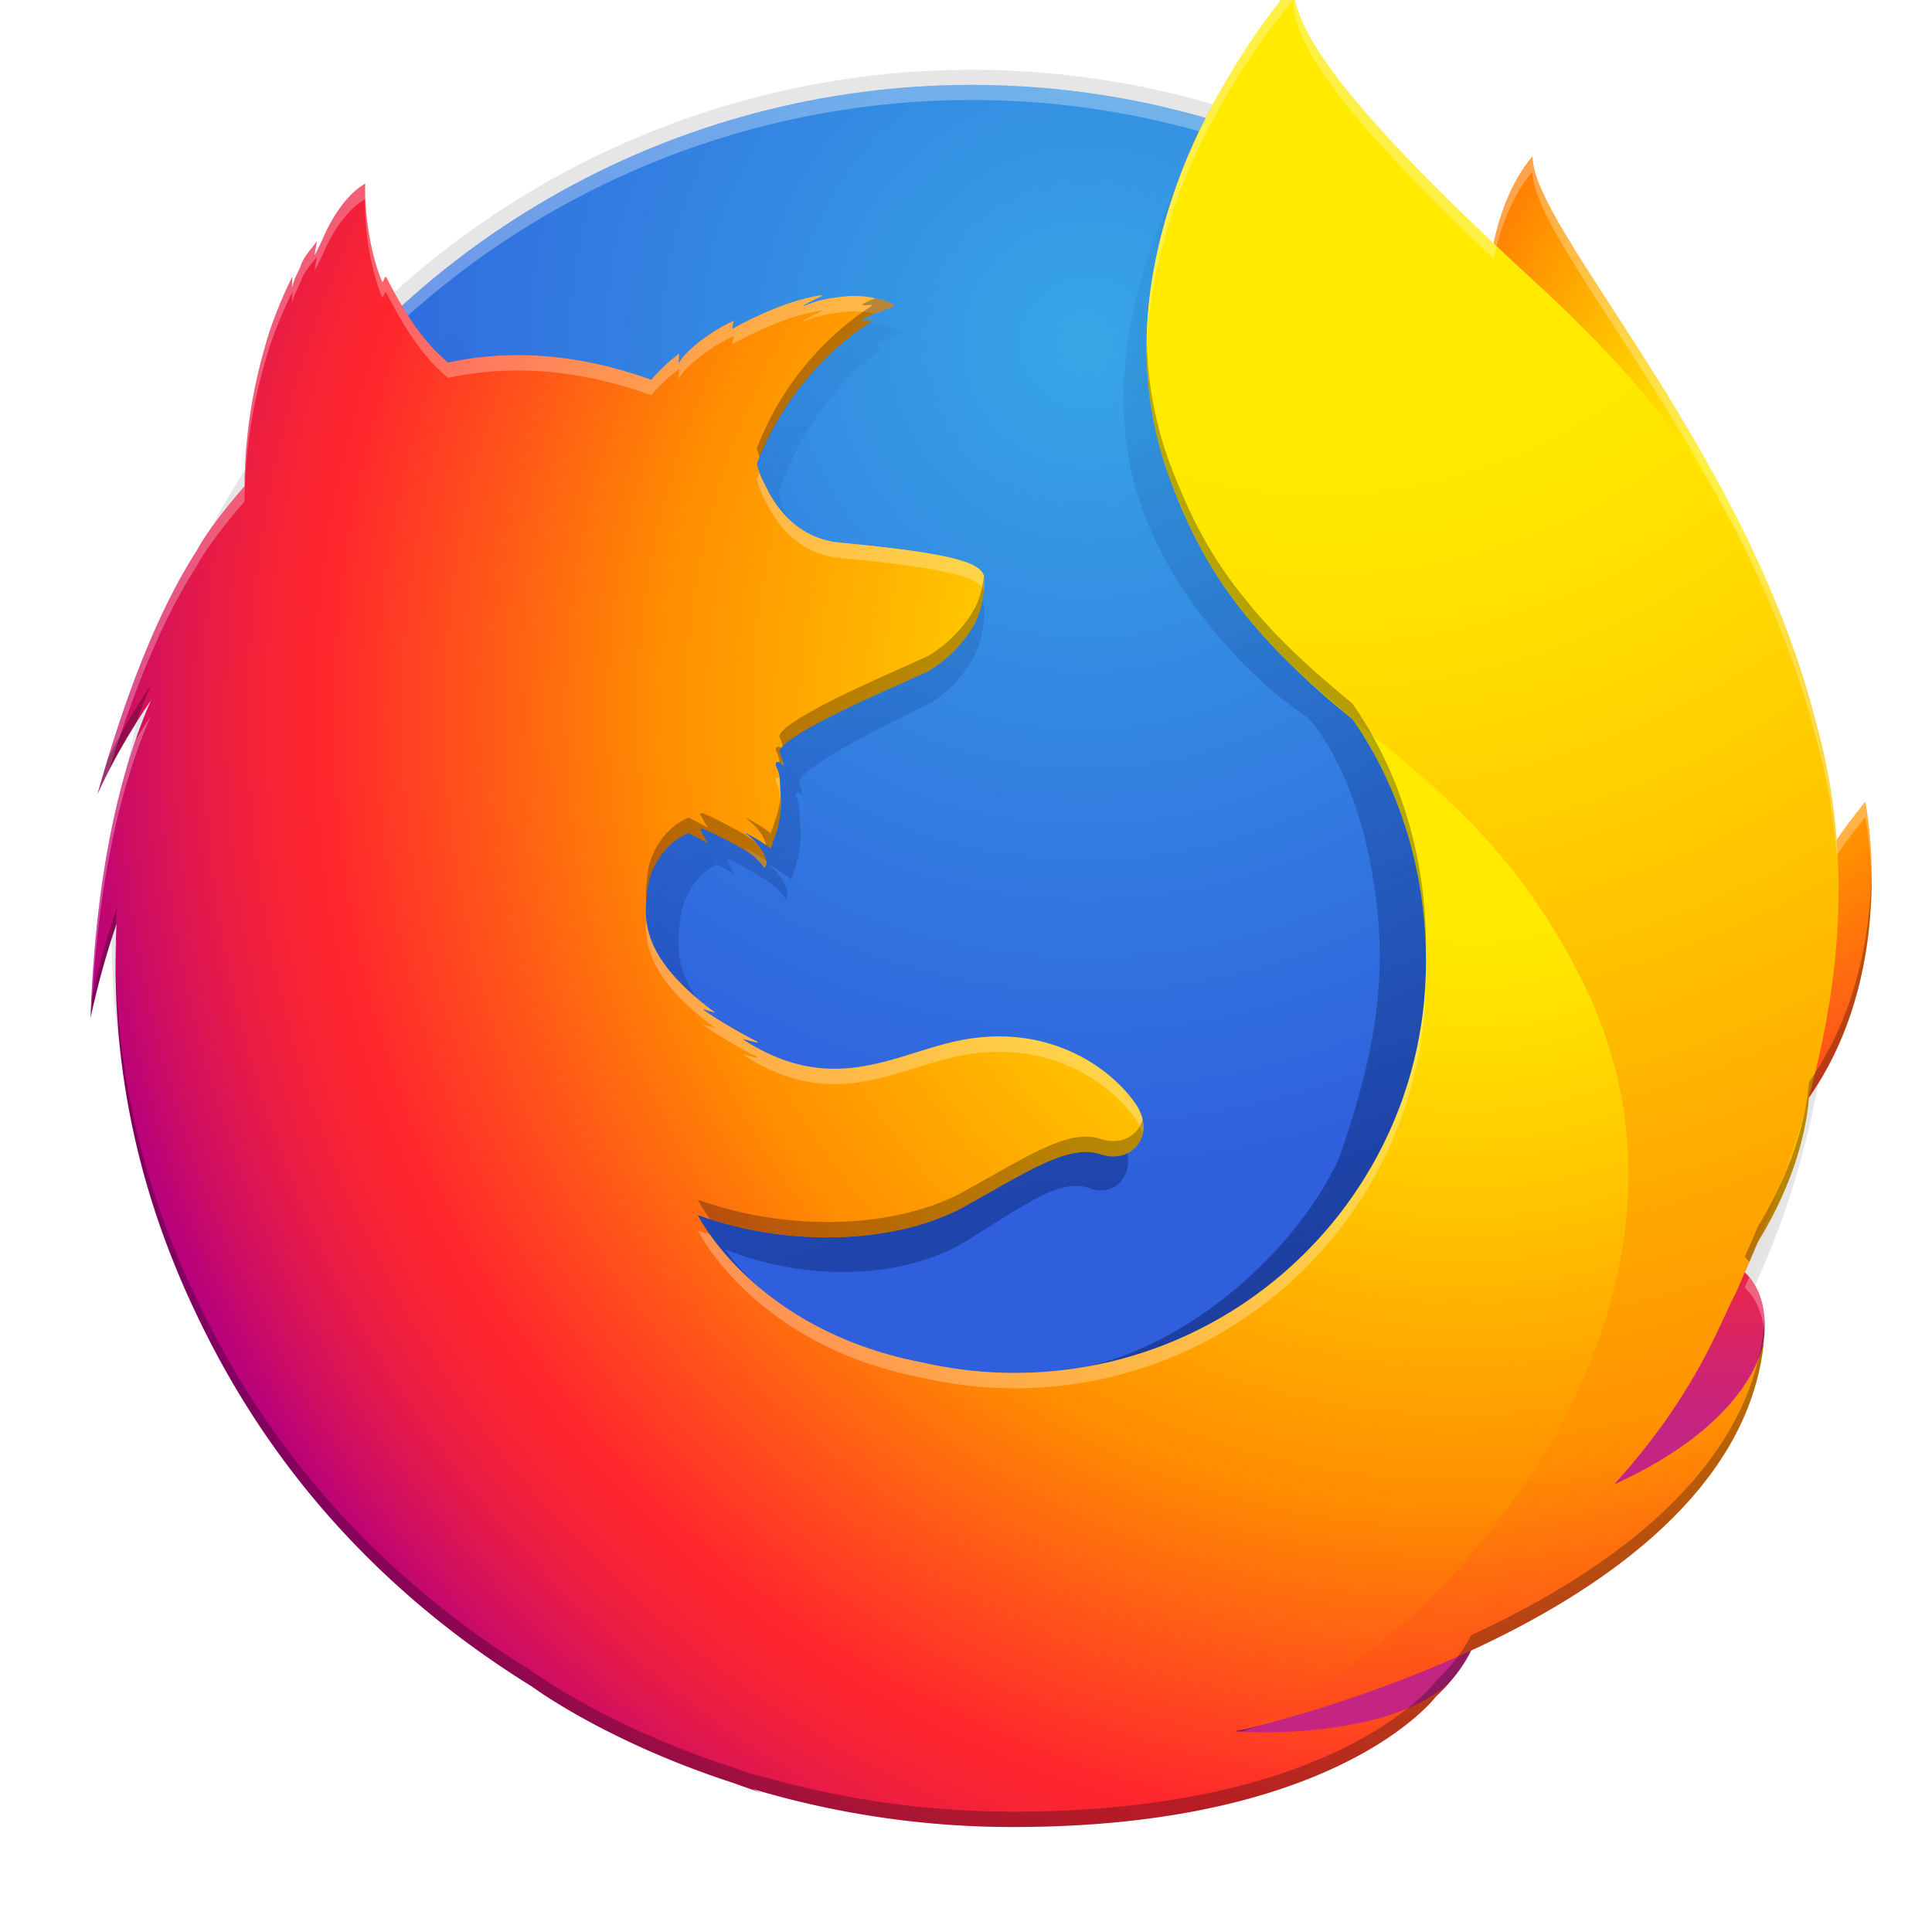 <?xml version="1.0" encoding="UTF-8" standalone="no"?>
<svg
   xmlns:osb="http://www.openswatchbook.org/uri/2009/osb"
   xmlns:dc="http://purl.org/dc/elements/1.1/"
   xmlns:cc="http://creativecommons.org/ns#"
   xmlns:rdf="http://www.w3.org/1999/02/22-rdf-syntax-ns#"
   xmlns:svg="http://www.w3.org/2000/svg"
   xmlns="http://www.w3.org/2000/svg"
   xmlns:xlink="http://www.w3.org/1999/xlink"
   xmlns:sodipodi="http://sodipodi.sourceforge.net/DTD/sodipodi-0.dtd"
   xmlns:inkscape="http://www.inkscape.org/namespaces/inkscape"
   height="256"
   id="svg7384"
   version="1.1"
   width="256"
   sodipodi:docname="firefox1.svg"
   inkscape:version="0.92.3 (2405546, 2018-03-11)">
  <sodipodi:namedview
     pagecolor="#ffffff"
     bordercolor="#666666"
     borderopacity="1"
     objecttolerance="10"
     gridtolerance="10"
     guidetolerance="10"
     inkscape:pageopacity="0"
     inkscape:pageshadow="2"
     inkscape:window-width="1920"
     inkscape:window-height="1009"
     id="namedview23"
     showgrid="false"
     inkscape:zoom="2.7306488"
     inkscape:cx="155.02727"
     inkscape:cy="130.16446"
     inkscape:window-x="0"
     inkscape:window-y="34"
     inkscape:window-maximized="1"
     inkscape:current-layer="g1050" />
  <defs
     id="defs7386">
    <linearGradient
       inkscape:collect="always"
       id="linearGradient1000">
      <stop
         style="stop-color:#37a6e6;stop-opacity:1;"
         offset="0"
         id="stop996" />
      <stop
         style="stop-color:#2f5fdd;stop-opacity:1"
         offset="1"
         id="stop998" />
    </linearGradient>
    <linearGradient
       id="linearGradient5606"
       osb:paint="solid">
      <stop
         id="stop5608"
         offset="0"
         style="stop-color:#000000;stop-opacity:1;" />
    </linearGradient>
    <linearGradient
       id="linearGradient4526"
       osb:paint="solid">
      <stop
         id="stop4528"
         offset="0"
         style="stop-color:#ffffff;stop-opacity:1;" />
    </linearGradient>
    <linearGradient
       id="linearGradient3600-4"
       osb:paint="gradient">
      <stop
         id="stop3602-7"
         offset="0"
         style="stop-color:#f4f4f4;stop-opacity:1" />
      <stop
         id="stop3604-6"
         offset="1"
         style="stop-color:#dbdbdb;stop-opacity:1" />
    </linearGradient>
    <clipPath
       clipPathUnits="userSpaceOnUse"
       id="clipPath1094">
      <path
         style="display:inline;opacity:1;fill:url(#linearGradient1098);fill-opacity:1;stroke:none;stroke-width:2;stroke-linecap:round;stroke-linejoin:round;stroke-miterlimit:4;stroke-dasharray:none;stroke-dashoffset:0;stroke-opacity:1;enable-background:new"
         d="M 188.969,44 C 261.617,44 272,54.357 272,126.938 v 58.125 C 272,257.643 261.617,268 188.969,268 h -73.938 C 42.383,268 32,257.643 32,185.062 v -58.125 C 32,54.357 42.383,44 115.031,44 Z"
         id="path1096"
         inkscape:connector-curvature="0"
         sodipodi:nodetypes="sssssssss" />
    </clipPath>
    <clipPath
       clipPathUnits="userSpaceOnUse"
       id="clipPath1100">
      <path
         style="display:inline;opacity:1;fill:url(#linearGradient1104);fill-opacity:1;stroke:none;stroke-width:2;stroke-linecap:round;stroke-linejoin:round;stroke-miterlimit:4;stroke-dasharray:none;stroke-dashoffset:0;stroke-opacity:1;enable-background:new"
         d="M 188.969,44 C 261.617,44 272,54.357 272,126.938 v 58.125 C 272,257.643 261.617,268 188.969,268 h -73.938 C 42.383,268 32,257.643 32,185.062 v -58.125 C 32,54.357 42.383,44 115.031,44 Z"
         id="path1102"
         inkscape:connector-curvature="0"
         sodipodi:nodetypes="sssssssss" />
    </clipPath>
    <filter
       inkscape:collect="always"
       style="color-interpolation-filters:sRGB"
       id="filter11191"
       x="-0.012"
       width="1.024"
       y="-0.012"
       height="1.024">
      <feGaussianBlur
         inkscape:collect="always"
         stdDeviation="1.12"
         id="feGaussianBlur11193" />
    </filter>
    <filter
       inkscape:collect="always"
       style="color-interpolation-filters:sRGB"
       id="filter11210"
       x="-0.048"
       width="1.096"
       y="-0.048"
       height="1.096">
      <feGaussianBlur
         inkscape:collect="always"
         stdDeviation="4.48"
         id="feGaussianBlur11212" />
    </filter>
    <linearGradient
       id="linearGradient1490"
       x1="33.076"
       x2="91.624"
       y1="210.425"
       y2="262.805"
       gradientUnits="userSpaceOnUse"
       xlink:href="#linearGradient1488"
       gradientTransform="matrix(2.195,0,0,2.192,-10.837,-394.122)" />
    <linearGradient
       id="linearGradient1488">
      <stop
         style="stop-color:#ff8b00"
         id="stop1484"
         offset="0" />
      <stop
         style="stop-color:#ffda2c"
         id="stop1486"
         offset="1" />
    </linearGradient>
    <filter
       id="filter4460"
       width="1.026"
       height="1.023"
       x="-0.01"
       y="-0.01"
       style="color-interpolation-filters:sRGB">
      <feGaussianBlur
         id="feGaussianBlur7"
         stdDeviation="1.133" />
    </filter>
    <linearGradient
       id="linearGradient4413"
       x1="256"
       x2="256"
       y1="138"
       y2="375"
       gradientTransform="matrix(0.439,0,0,0.439,20.297,11.212)"
       gradientUnits="userSpaceOnUse">
      <stop
         style="stop-color:#000000;stop-opacity:0"
         id="stop10"
         offset="0" />
      <stop
         style="stop-color:#000000"
         id="stop12"
         offset=".505" />
      <stop
         style="stop-color:#000000;stop-opacity:0"
         id="stop14"
         offset="1" />
    </linearGradient>
    <radialGradient
       inkscape:collect="always"
       xlink:href="#linearGradient1000"
       id="radialGradient1002"
       cx="143.989"
       cy="45.51"
       fx="143.989"
       fy="45.51"
       r="112"
       gradientUnits="userSpaceOnUse" />
    <radialGradient
       id="radial-gradient"
       cx="-14480.522"
       cy="-8329.079"
       fx="-14509.281"
       r="450.875"
       gradientTransform="matrix(0.762,0.034,-0.05,1.12,11560.893,10069.103)"
       gradientUnits="userSpaceOnUse">
      <stop
         offset="0.045"
         stop-color="#ffea00"
         id="stop2" />
      <stop
         offset="0.12"
         stop-color="#ffde00"
         id="stop4" />
      <stop
         offset="0.254"
         stop-color="#ffbf00"
         id="stop6" />
      <stop
         offset="0.429"
         stop-color="#ff8e00"
         id="stop8" />
      <stop
         offset="0.769"
         stop-color="#ff272d"
         id="stop10-3" />
      <stop
         offset="0.872"
         stop-color="#e0255a"
         id="stop12-6" />
      <stop
         offset="0.953"
         stop-color="#cc2477"
         id="stop14-7" />
      <stop
         offset="1"
         stop-color="#c42482"
         id="stop16" />
    </radialGradient>
    <radialGradient
       id="radial-gradient-2"
       cx="-7529.669"
       cy="-7921.608"
       r="791.229"
       gradientTransform="matrix(1.225,0,0,1.225,9921.963,9899.103)"
       gradientUnits="userSpaceOnUse">
      <stop
         offset="0"
         stop-color="#00ccda"
         id="stop19" />
      <stop
         offset="0.22"
         stop-color="#0083ff"
         id="stop21" />
      <stop
         offset="0.261"
         stop-color="#007af9"
         id="stop23" />
      <stop
         offset="0.33"
         stop-color="#0060e8"
         id="stop25" />
      <stop
         offset="0.333"
         stop-color="#005fe7"
         id="stop27" />
      <stop
         offset="0.438"
         stop-color="#2639ad"
         id="stop29" />
      <stop
         offset="0.522"
         stop-color="#401e84"
         id="stop31" />
      <stop
         offset="0.566"
         stop-color="#4a1475"
         id="stop33" />
    </radialGradient>
    <linearGradient
       id="linear-gradient"
       x1="575.669"
       y1="731.188"
       x2="384.231"
       y2="104.96"
       gradientUnits="userSpaceOnUse">
      <stop
         offset="0"
         stop-color="#000f43"
         stop-opacity="0.4"
         id="stop36" />
      <stop
         offset="0.485"
         stop-color="#001962"
         stop-opacity="0.173"
         id="stop38" />
      <stop
         offset="1"
         stop-color="#002079"
         stop-opacity="0"
         id="stop40" />
    </linearGradient>
    <radialGradient
       id="radial-gradient-3"
       cx="-8260.94"
       cy="-6516.556"
       r="266.886"
       gradientTransform="matrix(1.219,0.123,-0.123,1.219,10296.265,9597.23)"
       gradientUnits="userSpaceOnUse">
      <stop
         offset="0.003"
         stop-color="#ffea00"
         id="stop43" />
      <stop
         offset="0.497"
         stop-color="#ff272d"
         id="stop45" />
      <stop
         offset="1"
         stop-color="#c42482"
         id="stop47" />
    </radialGradient>
    <radialGradient
       id="radial-gradient-4"
       cx="-8285.087"
       cy="-6772.468"
       r="445.678"
       gradientTransform="matrix(1.219,0.123,-0.123,1.219,10296.265,9597.23)"
       gradientUnits="userSpaceOnUse">
      <stop
         offset="0.003"
         stop-color="#ffe900"
         id="stop50" />
      <stop
         offset="0.157"
         stop-color="#ffaf0e"
         id="stop52" />
      <stop
         offset="0.316"
         stop-color="#ff7a1b"
         id="stop54" />
      <stop
         offset="0.472"
         stop-color="#ff4e26"
         id="stop56" />
      <stop
         offset="0.621"
         stop-color="#ff2c2e"
         id="stop58" />
      <stop
         offset="0.762"
         stop-color="#ff1434"
         id="stop60" />
      <stop
         offset="0.892"
         stop-color="#ff0538"
         id="stop62" />
      <stop
         offset="1"
         stop-color="#ff0039"
         id="stop64" />
    </radialGradient>
    <radialGradient
       id="radial-gradient-5"
       cx="-8222.051"
       cy="-6359.332"
       r="408.958"
       gradientTransform="matrix(1.219,0.123,-0.123,1.219,10296.265,9597.23)"
       gradientUnits="userSpaceOnUse">
      <stop
         offset="0.003"
         stop-color="#ff272d"
         id="stop67" />
      <stop
         offset="0.497"
         stop-color="#c42482"
         id="stop69" />
      <stop
         offset="0.986"
         stop-color="#620700"
         id="stop71" />
    </radialGradient>
    <radialGradient
       id="radial-gradient-6"
       cx="750.189"
       cy="396.041"
       fx="778.167"
       fy="382.212"
       r="782.18"
       gradientUnits="userSpaceOnUse">
      <stop
         offset="0.156"
         stop-color="#ffea00"
         id="stop74" />
      <stop
         offset="0.231"
         stop-color="#ffde00"
         id="stop76" />
      <stop
         offset="0.365"
         stop-color="#ffbf00"
         id="stop78" />
      <stop
         offset="0.541"
         stop-color="#ff8e00"
         id="stop80" />
      <stop
         offset="0.763"
         stop-color="#ff272d"
         id="stop82" />
      <stop
         offset="0.796"
         stop-color="#f92433"
         id="stop84" />
      <stop
         offset="0.841"
         stop-color="#e91c45"
         id="stop86" />
      <stop
         offset="0.893"
         stop-color="#cf0e62"
         id="stop88" />
      <stop
         offset="0.935"
         stop-color="#b5007f"
         id="stop90" />
    </radialGradient>
    <radialGradient
       id="radial-gradient-7"
       cx="691.339"
       cy="3.289"
       r="923.615"
       gradientUnits="userSpaceOnUse">
      <stop
         offset="0.279"
         stop-color="#ffea00"
         id="stop93" />
      <stop
         offset="0.402"
         stop-color="#fd0"
         id="stop95" />
      <stop
         offset="0.63"
         stop-color="#ffba00"
         id="stop97" />
      <stop
         offset="0.856"
         stop-color="#ff9100"
         id="stop99" />
      <stop
         offset="0.933"
         stop-color="#ff6711"
         id="stop101" />
      <stop
         offset="0.994"
         stop-color="#ff4a1d"
         id="stop103" />
    </radialGradient>
    <linearGradient
       id="linear-gradient-2"
       x1="-8944.65"
       y1="-6677.742"
       x2="-8660.289"
       y2="-6750.226"
       gradientTransform="matrix(1.219,0.123,-0.123,1.219,10296.265,9597.23)"
       gradientUnits="userSpaceOnUse">
      <stop
         offset="0"
         stop-color="#c42482"
         stop-opacity="0.5"
         id="stop106" />
      <stop
         offset="0.474"
         stop-color="#ff272d"
         stop-opacity="0.5"
         id="stop108" />
      <stop
         offset="0.486"
         stop-color="#ff2c2c"
         stop-opacity="0.513"
         id="stop110" />
      <stop
         offset="0.675"
         stop-color="#ff7a1a"
         stop-opacity="0.72"
         id="stop112" />
      <stop
         offset="0.829"
         stop-color="#ffb20d"
         stop-opacity="0.871"
         id="stop114" />
      <stop
         offset="0.942"
         stop-color="#ffd605"
         stop-opacity="0.964"
         id="stop116" />
      <stop
         offset="1"
         stop-color="#ffe302"
         id="stop118" />
    </linearGradient>
    <linearGradient
       id="linear-gradient-3"
       x1="245.347"
       y1="-1082.012"
       x2="190.775"
       y2="-1221.859"
       gradientTransform="matrix(0.995,0.1,-0.1,0.995,-173.696,1313.941)"
       gradientUnits="userSpaceOnUse">
      <stop
         offset="0"
         stop-color="#891551"
         stop-opacity="0.6"
         id="stop121" />
      <stop
         offset="1"
         stop-color="#c42482"
         stop-opacity="0"
         id="stop123" />
    </linearGradient>
    <linearGradient
       id="linear-gradient-4"
       x1="22.04"
       y1="718.827"
       x2="116.148"
       y2="825.714"
       gradientTransform="matrix(0.995,0.1,-0.1,0.995,305.439,-246.471)"
       gradientUnits="userSpaceOnUse">
      <stop
         offset="0.005"
         stop-color="#891551"
         stop-opacity="0.5"
         id="stop126" />
      <stop
         offset="0.484"
         stop-color="#ff272d"
         stop-opacity="0.5"
         id="stop128" />
      <stop
         offset="1"
         stop-color="#ff272d"
         stop-opacity="0"
         id="stop130" />
    </linearGradient>
    <linearGradient
       id="linear-gradient-5"
       x1="200.104"
       y1="904.616"
       x2="200.171"
       y2="829.835"
       gradientTransform="matrix(0.995,0.1,-0.1,0.995,305.439,-246.471)"
       gradientUnits="userSpaceOnUse">
      <stop
         offset="0"
         stop-color="#c42482"
         id="stop133" />
      <stop
         offset="0.083"
         stop-color="#c42482"
         stop-opacity="0.81"
         id="stop135" />
      <stop
         offset="0.206"
         stop-color="#c42482"
         stop-opacity="0.565"
         id="stop137" />
      <stop
         offset="0.328"
         stop-color="#c42482"
         stop-opacity="0.362"
         id="stop139" />
      <stop
         offset="0.447"
         stop-color="#c42482"
         stop-opacity="0.204"
         id="stop141" />
      <stop
         offset="0.562"
         stop-color="#c42482"
         stop-opacity="0.091"
         id="stop143" />
      <stop
         offset="0.673"
         stop-color="#c42482"
         stop-opacity="0.023"
         id="stop145" />
      <stop
         offset="0.773"
         stop-color="#c42482"
         stop-opacity="0"
         id="stop147" />
    </linearGradient>
    <linearGradient
       id="linear-gradient-6"
       x1="655.531"
       y1="38.12"
       x2="961.187"
       y2="721.615"
       gradientUnits="userSpaceOnUse">
      <stop
         offset="0"
         stop-color="#fff14f"
         id="stop150" />
      <stop
         offset="0.268"
         stop-color="#ffee4c"
         id="stop152" />
      <stop
         offset="0.452"
         stop-color="#ffe643"
         id="stop154" />
      <stop
         offset="0.612"
         stop-color="#ffd834"
         id="stop156" />
      <stop
         offset="0.757"
         stop-color="#ffc41e"
         id="stop158" />
      <stop
         offset="0.892"
         stop-color="#ffab02"
         id="stop160" />
      <stop
         offset="0.902"
         stop-color="#ffa900"
         id="stop162" />
      <stop
         offset="0.949"
         stop-color="#ffa000"
         id="stop164" />
      <stop
         offset="1"
         stop-color="#ff9100"
         id="stop166" />
    </linearGradient>
    <linearGradient
       id="linear-gradient-7"
       x1="715.885"
       y1="431.21"
       x2="571.098"
       y2="819.96"
       gradientUnits="userSpaceOnUse">
      <stop
         offset="0"
         stop-color="#ff8e00"
         id="stop169" />
      <stop
         offset="0.04"
         stop-color="#ff8e00"
         stop-opacity="0.858"
         id="stop171" />
      <stop
         offset="0.084"
         stop-color="#ff8e00"
         stop-opacity="0.729"
         id="stop173" />
      <stop
         offset="0.13"
         stop-color="#ff8e00"
         stop-opacity="0.628"
         id="stop175" />
      <stop
         offset="0.178"
         stop-color="#ff8e00"
         stop-opacity="0.557"
         id="stop177" />
      <stop
         offset="0.227"
         stop-color="#ff8e00"
         stop-opacity="0.514"
         id="stop179" />
      <stop
         offset="0.282"
         stop-color="#ff8e00"
         stop-opacity="0.5"
         id="stop181" />
      <stop
         offset="0.389"
         stop-color="#ff8e00"
         stop-opacity="0.478"
         id="stop183" />
      <stop
         offset="0.524"
         stop-color="#ff8e00"
         stop-opacity="0.416"
         id="stop185" />
      <stop
         offset="0.676"
         stop-color="#ff8e00"
         stop-opacity="0.314"
         id="stop187" />
      <stop
         offset="0.838"
         stop-color="#ff8e00"
         stop-opacity="0.172"
         id="stop189" />
      <stop
         offset="1"
         stop-color="#ff8e00"
         stop-opacity="0"
         id="stop191" />
    </linearGradient>
    <radialGradient
       id="radial-gradient-36"
       cx="-14480.522"
       cy="-8329.079"
       fx="-14509.281"
       r="450.875"
       gradientTransform="matrix(0.186,0.008,-0.012,0.273,2806.122,2436.116)"
       gradientUnits="userSpaceOnUse">
      <stop
         offset="0.045"
         stop-color="#ffea00"
         id="stop2-7" />
      <stop
         offset="0.12"
         stop-color="#ffde00"
         id="stop4-5" />
      <stop
         offset="0.254"
         stop-color="#ffbf00"
         id="stop6-3" />
      <stop
         offset="0.429"
         stop-color="#ff8e00"
         id="stop8-5" />
      <stop
         offset="0.769"
         stop-color="#ff272d"
         id="stop10-6" />
      <stop
         offset="0.872"
         stop-color="#e0255a"
         id="stop12-2" />
      <stop
         offset="0.953"
         stop-color="#cc2477"
         id="stop14-9" />
      <stop
         offset="1"
         stop-color="#c42482"
         id="stop16-1" />
    </radialGradient>
    <linearGradient
       gradientTransform="matrix(0.244,0,0,0.244,-13.608,-19.762)"
       id="linear-gradient-27"
       x1="575.669"
       y1="731.188"
       x2="384.231"
       y2="104.96"
       gradientUnits="userSpaceOnUse">
      <stop
         offset="0"
         stop-color="#000f43"
         stop-opacity="0.4"
         id="stop36-0" />
      <stop
         offset="0.485"
         stop-color="#001962"
         stop-opacity="0.173"
         id="stop38-9" />
      <stop
         offset="1"
         stop-color="#002079"
         stop-opacity="0"
         id="stop40-3" />
    </linearGradient>
    <radialGradient
       gradientTransform="matrix(0.244,0,0,0.244,-13.608,-19.762)"
       id="radial-gradient-6-6"
       cx="750.189"
       cy="396.041"
       fx="778.167"
       fy="382.212"
       r="782.18"
       gradientUnits="userSpaceOnUse">
      <stop
         offset="0.156"
         stop-color="#ffea00"
         id="stop74-0" />
      <stop
         offset="0.231"
         stop-color="#ffde00"
         id="stop76-6" />
      <stop
         offset="0.365"
         stop-color="#ffbf00"
         id="stop78-2" />
      <stop
         offset="0.541"
         stop-color="#ff8e00"
         id="stop80-6" />
      <stop
         offset="0.763"
         stop-color="#ff272d"
         id="stop82-1" />
      <stop
         offset="0.796"
         stop-color="#f92433"
         id="stop84-8" />
      <stop
         offset="0.841"
         stop-color="#e91c45"
         id="stop86-7" />
      <stop
         offset="0.893"
         stop-color="#cf0e62"
         id="stop88-9" />
      <stop
         offset="0.935"
         stop-color="#b5007f"
         id="stop90-2" />
    </radialGradient>
    <radialGradient
       gradientTransform="matrix(0.244,0,0,0.244,-13.608,-19.762)"
       id="radial-gradient-7-0"
       cx="691.339"
       cy="3.289"
       r="923.615"
       gradientUnits="userSpaceOnUse">
      <stop
         offset="0.279"
         stop-color="#ffea00"
         id="stop93-2" />
      <stop
         offset="0.402"
         stop-color="#fd0"
         id="stop95-3" />
      <stop
         offset="0.63"
         stop-color="#ffba00"
         id="stop97-7" />
      <stop
         offset="0.856"
         stop-color="#ff9100"
         id="stop99-5" />
      <stop
         offset="0.933"
         stop-color="#ff6711"
         id="stop101-9" />
      <stop
         offset="0.994"
         stop-color="#ff4a1d"
         id="stop103-2" />
    </radialGradient>
  </defs>
  <g
     id="layer9"
     label="status"
     style="display:inline"
     transform="translate(-773,327)" />
  <g
     id="layer2"
     style="display:inline"
     transform="translate(-532,-40)" />
  <g
     id="layer4"
     style="display:inline"
     transform="translate(-532,-40)" />
  <g
     id="g1812"
     style="display:inline"
     transform="translate(-532,-40)" />
  <g
     id="g6217"
     style="display:inline"
     transform="translate(-532,-40)" />
  <g
     id="layer3"
     style="display:inline"
     transform="translate(-532,-40)" />
  <g
     id="layer1"
     style="display:inline"
     transform="translate(-532,-40)" />
  <circle
     style="display:inline;opacity:0.1;fill:#000000;fill-opacity:1;stroke:none;stroke-width:1;stroke-linecap:round;stroke-linejoin:round;stroke-miterlimit:4;stroke-dasharray:none;stroke-opacity:1;filter:url(#filter11210);enable-background:new"
     id="path11042-0"
     r="112"
     cy="127.248"
     cx="128.752" />
  <circle
     style="display:inline;opacity:0.1;fill:#000000;fill-opacity:1;stroke:none;stroke-width:1;stroke-linecap:round;stroke-linejoin:round;stroke-miterlimit:4;stroke-dasharray:none;stroke-opacity:1;filter:url(#filter11191);enable-background:new"
     id="path11042-6"
     r="112"
     cy="125.248"
     cx="128.752" />
  <circle
     style="display:inline;opacity:0.1;fill:#000000;fill-opacity:1;stroke:none;stroke-width:1;stroke-linecap:round;stroke-linejoin:round;stroke-miterlimit:4;stroke-dasharray:none;stroke-opacity:1;enable-background:new"
     id="path11042-7"
     cy="123.248"
     cx="128.752"
     r="114" />
  <circle
     style="display:inline;opacity:1;fill:url(#radialGradient1002);fill-opacity:1;stroke:none;stroke-width:1;stroke-linecap:round;stroke-linejoin:round;stroke-miterlimit:4;stroke-dasharray:none;stroke-opacity:1;enable-background:new"
     id="path11042"
     r="112"
     cy="123.248"
     cx="128.752" />
  <path
     style="display:inline;opacity:0.3;fill:#ffffff;fill-opacity:1;stroke:none;stroke-width:1;stroke-linecap:round;stroke-linejoin:round;stroke-miterlimit:4;stroke-dasharray:none;stroke-opacity:1;enable-background:new"
     d="M 128.752,11.248 A 112,112 0 0 0 16.752,123.248 112,112 0 0 0 16.793,124.418 112,112 0 0 1 128.752,13.248 112,112 0 0 1 240.711,124.078 a 112,112 0 0 0 0.041,-0.83 112,112 0 0 0 -112,-112 z"
     id="path11042-1"
     inkscape:connector-curvature="0" />
  <path
     inkscape:connector-curvature="0"
     style="display:inline;opacity:0.2;fill:#000000;fill-opacity:1;stroke:none;stroke-width:1;stroke-linecap:round;stroke-linejoin:round;stroke-miterlimit:4;stroke-dasharray:none;stroke-opacity:1;enable-background:new"
     d="m 128.752,235.248 a 112,112 0 0 1 -112,-112 112,112 0 0 1 0.041,-1.17 A 112,112 0 0 0 128.752,233.248 112,112 0 0 0 240.711,122.418 a 112,112 0 0 1 0.041,0.83 112,112 0 0 1 -112,112 z"
     id="path11042-1-7" />
  <g
     id="g1050"
     transform="matrix(1.017,0,0,1.017,17.155,17.61)">
    <path
       id="path198"
       d="m 182.804,3.057 c -5.841,6.801 -8.561,22.107 -2.639,37.623 5.922,15.516 15,12.146 20.658,27.969 7.469,20.878 3.992,48.924 3.992,48.924 0,0 0.844,2.433 2.188,5.018 -7.066,16.747 -16.405,23.802 -1.049,14.824 27.331,-15.906 20.205,-50.264 20.205,-50.264 0,0 -1.578,1.853 -3.91,5.201 C 219.365,50.053 182.804,13.864 182.804,3.057 Z M 203.095,145.775 c -14.309,-0.457 -34.868,23.585 -39.385,37.238 -21.331,-1.685 -60.853,24.241 -44.52,29.434 31.881,10.173 60.006,-9.177 56.521,-21.641 34.464,-8.364 48.521,-44.278 27.383,-45.031 z"
       style="fill:url(#radial-gradient-36);stroke-width:0.244"
       inkscape:connector-curvature="0" />
    <path
       inkscape:connector-curvature="0"
       id="path201"
       style="fill:url(#linear-gradient-27);stroke-width:0.244"
       d="m 192.655,176.734 a 60.217,60.217 0 0 1 -7.347,4.435 171.707,171.707 0 0 0 9.341,-15.356 c 2.307,-2.554 4.421,-5.036 6.143,-7.72 0.838,-1.319 1.784,-2.946 2.784,-4.834 6.078,-10.951 12.78,-28.674 12.97,-46.878 v -0.044 c 0.004,-0.448 0.007,-0.896 0.003,-1.345 a 62.829,62.829 0 0 0 -1.393,-13.597 c 0.049,0.349 0.092,0.698 0.136,1.047 -0.054,-0.268 -0.099,-0.54 -0.157,-0.808 0.089,0.496 0.161,0.976 0.238,1.459 1.242,10.541 0.358,20.822 -4.069,28.402 -0.07,0.111 -0.141,0.214 -0.212,0.323 2.295,-11.52 3.063,-24.241 0.509,-36.976 0,0 -1.021,-6.191 -8.628,-24.986 C 198.596,49.038 190.82,40.169 183.95,33.708 177.928,26.258 172.459,21.258 169.444,18.083 163.146,11.452 160.507,6.481 159.423,3.238 c -0.94,-0.471 -12.96,-12.148 -13.915,-12.593 -5.247,8.135 -21.747,33.579 -13.898,57.353 3.557,10.774 12.553,21.955 21.968,28.228 0.413,0.472 5.602,6.108 8.07,18.819 2.548,13.132 1.208,23.379 -4.036,38.532 -6.167,13.294 -21.968,26.436 -36.762,27.78 -31.628,2.873 -43.207,-15.88 -43.207,-15.88 11.301,4.518 23.797,3.573 31.396,-1.111 7.659,-4.738 12.291,-8.25 16.051,-6.865 3.707,1.379 6.659,-2.623 4.01,-6.772 a 19.146,19.146 0 0 0 -19.366,-8.432 c -7.667,1.246 -14.689,7.319 -24.735,1.438 a 20.86,20.86 0 0 1 -1.885,-1.235 c -0.662,-0.435 2.153,0.663 1.496,0.168 -1.955,-1.062 -5.415,-3.376 -6.312,-4.199 -0.15,-0.137 1.517,0.531 1.367,0.394 -9.393,-7.735 -8.22,-12.96 -7.924,-16.237 0.236,-2.622 1.942,-5.981 4.817,-7.344 1.389,0.758 2.254,1.336 2.254,1.336 0,0 -0.592,-1.21 -0.912,-1.848 0.112,-0.049 0.22,-0.036 0.331,-0.083 1.138,0.549 3.653,1.976 4.977,2.846 1.725,1.217 2.275,2.301 2.275,2.301 0,0 0.454,-0.25 0.118,-1.311 -0.122,-0.435 -0.646,-1.818 -2.354,-3.213 l 0.107,0.012 a 19.805,19.805 0 0 1 2.894,2.01 c 0.482,-1.751 1.348,-3.58 1.158,-6.852 -0.116,-2.3 -0.063,-2.896 -0.468,-3.784 -0.363,-0.763 0.203,-1.06 0.834,-0.268 a 8.006,8.006 0 0 0 -0.539,-1.805 l 0.005,-0.059 c 0.787,-2.74 16.646,-9.869 17.8,-10.702 a 16.428,16.428 0 0 0 4.666,-5.073 c 0.882,-1.406 1.546,-3.378 1.707,-6.369 0.087,-2.157 -0.917,-3.594 -16.953,-5.273 -4.386,-0.432 -6.959,-3.61 -8.421,-6.542 -0.267,-0.632 -0.539,-1.204 -0.811,-1.776 a 14.146,14.146 0 0 1 -0.624,-2.056 c 2.622,-7.53 7.027,-13.897 13.504,-18.707 0.353,-0.321 -1.41,0.082 -1.058,-0.239 0.411,-0.375 3.099,-1.458 3.607,-1.702 0.62,-0.293 -2.654,-1.683 -5.544,-1.344 -2.944,0.332 -3.569,0.683 -5.14,1.349 0.652,-0.649 2.725,-1.5 2.239,-1.494 -3.173,0.487 -7.117,2.331 -10.488,4.42 a 2.617,2.617 0 0 1 0.204,-1.06 c -1.571,0.666 -5.429,3.363 -6.552,5.644 a 10.812,10.812 0 0 0 0.065,-1.317 20.606,20.606 0 0 0 -3.218,3.37 l -0.059,0.053 c -9.112,-3.671 -17.13,-3.908 -23.915,-2.262 -1.484,-1.491 -2.21,-0.401 -5.587,-7.822 -0.23,-0.447 0.176,0.441 0,0 -0.556,-1.439 0.339,1.92 0,0 -5.679,4.481 -13.151,9.559 -16.738,13.144 -0.044,0.143 4.184,-1.195 0,0 -1.465,0.419 -1.366,1.288 -1.589,9.146 -0.054,0.596 -0.006,1.263 -0.054,1.8 C 21.414,53.401 19.463,56.493 18.725,58.095 15.019,64.48 10.938,74.434 6.982,90.181 A 81.552,81.552 0 0 1 13.271,77.888 C 9.981,86.245 6.801,99.37 6.165,119.581 a 117.955,117.955 0 0 1 3.057,-12.356 115.375,115.375 0 0 0 8.473,49.039 c 2.275,5.566 6.039,14.013 12.446,23.268 20.13,21.18 48.523,34.366 79.964,34.366 32.822,2.3e-4 62.296,-14.36 82.55,-37.165 z" />
    <path
       inkscape:connector-curvature="0"
       id="path209"
       style="fill:url(#radial-gradient-6-6);stroke-width:0.244"
       d="m 208.795,152.002 c 0.927,-1.308 2.18,-5.496 3.288,-7.369 6.727,-10.859 6.775,-19.518 6.775,-19.716 4.063,-20.297 3.695,-28.585 1.195,-43.913 -2.012,-12.341 -10.81,-30.022 -18.432,-38.537 -7.854,-8.772 -2.32,-5.914 -9.925,-12.321 -6.665,-7.389 -13.128,-14.705 -16.647,-17.648 -25.433,-21.263 -24.859,-25.779 -24.369,-26.549 -0.083,0.09 -0.204,0.225 -0.359,0.401 -0.301,-1.201 -0.514,-2.21 -0.514,-2.21 0,0 -13.902,13.902 -16.829,37.073 -1.911,15.127 3.752,30.897 11.951,40.976 a 93.016,93.016 0 0 0 14.39,14.146 v -0.006 c 6.195,8.897 9.605,19.875 9.605,31.685 0,29.572 -23.986,53.544 -53.574,53.544 a 53.769,53.769 0 0 1 -11.984,-1.346 c -13.96,-2.66 -22.021,-9.703 -26.042,-14.483 -2.304,-2.74 -3.284,-4.737 -3.284,-4.737 12.508,4.481 26.338,3.543 34.748,-1.102 8.475,-4.699 13.603,-8.182 17.765,-6.809 4.102,1.367 7.369,-2.602 4.439,-6.716 -2.871,-4.109 -10.341,-9.993 -21.434,-8.362 -8.485,1.236 -16.258,7.259 -27.376,1.426 a 23.491,23.491 0 0 1 -2.086,-1.224 c -0.733,-0.432 2.382,0.657 1.655,0.166 -2.163,-1.053 -5.993,-3.348 -6.986,-4.164 -0.166,-0.136 1.679,0.527 1.512,0.39 -10.395,-7.67 -9.098,-12.852 -8.77,-16.102 0.262,-2.6 2.15,-5.932 5.331,-7.283 1.537,0.751 2.494,1.325 2.494,1.325 0,0 -0.656,-1.2 -1.01,-1.832 0.124,-0.047 0.242,-0.035 0.366,-0.083 1.259,0.544 4.043,1.958 5.509,2.822 1.909,1.207 2.518,2.282 2.518,2.282 0,0 0.503,-0.248 0.131,-1.3 -0.136,-0.431 -0.714,-1.803 -2.605,-3.187 l 0.118,0.012 a 22.159,22.159 0 0 1 3.203,1.993 c 0.533,-1.737 1.492,-3.55 1.281,-6.795 -0.129,-2.281 -0.069,-2.872 -0.518,-3.753 -0.402,-0.756 0.225,-1.052 0.922,-0.265 a 7.326,7.326 0 0 0 -0.596,-1.791 l 0.006,-0.059 c 0.871,-2.718 18.423,-9.787 19.701,-10.613 a 17.149,17.149 0 0 0 5.165,-5.032 c 0.976,-1.394 1.711,-3.35 1.89,-6.316 0.06,-1.337 -0.351,-2.394 -5,-3.406 C 103.624,54.607 99.308,54.016 92.65,53.391 87.796,52.963 84.948,49.812 83.33,46.904 83.035,46.277 82.734,45.709 82.432,45.142 A 12.953,12.953 0 0 1 81.742,43.103 38.651,38.651 0 0 1 96.688,24.551 c 0.39,-0.319 -1.561,0.082 -1.171,-0.237 0.456,-0.372 3.43,-1.446 3.992,-1.688 0.686,-0.289 -2.938,-1.668 -6.136,-1.333 -3.258,0.329 -3.95,0.677 -5.689,1.338 0.722,-0.644 3.016,-1.488 2.478,-1.482 -3.512,0.482 -7.878,2.312 -11.61,4.384 a 2.36,2.36 0 0 1 0.225,-1.052 c -1.739,0.661 -6.009,3.335 -7.252,5.598 a 9.631,9.631 0 0 0 0.072,-1.306 21.629,21.629 0 0 0 -3.561,3.341 l -0.065,0.053 C 57.887,28.528 49.013,28.292 41.503,29.924 39.86,28.446 37.219,26.211 33.481,18.851 c -0.254,-0.443 -0.39,0.916 -0.585,0.478 -1.452,-3.369 -2.33,-8.889 -2.186,-12.694 0,0 -3.004,1.369 -5.491,7.088 -0.462,1.028 -0.758,1.595 -1.054,2.162 -0.136,0.165 0.309,-1.878 0.238,-1.767 -0.432,0.732 -1.55,1.754 -2.042,3.078 -0.338,0.981 -0.811,1.53 -1.113,2.753 l -0.071,0.112 c -0.024,-0.36 0.09,-1.483 0.007,-1.253 a 57.585,57.585 0 0 0 -3.002,7.278 c -1.339,4.401 -2.897,10.393 -3.144,18.187 -0.06,0.591 -0.007,1.253 -0.06,1.785 -3.171,3.62 -5.331,6.686 -6.148,8.275 C 4.729,60.667 0.212,70.539 -4.167,86.154 A 77.84,77.84 0 0 1 2.794,73.962 c -3.641,8.289 -7.161,21.304 -7.865,41.349 a 106.957,106.957 0 0 1 3.383,-12.254 c -0.629,13.366 0.928,29.937 9.378,48.632 5.017,10.997 16.566,33.329 44.785,50.756 l -0.002,0.002 c 0,0 9.6,7.146 26.102,12.502 1.22,0.442 2.455,0.878 3.716,1.301 -0.396,-0.16 -0.778,-0.328 -1.15,-0.5 a 118.264,118.264 0 0 0 33.854,4.976 c 42.727,0.036 55.328,-17.122 55.328,-17.122 0,0 -0.044,0.033 -0.125,0.092 q 0.904,-0.851 1.742,-1.77 c -6.741,6.366 -22.126,6.788 -27.878,6.329 9.81,-2.881 16.266,-5.319 28.823,-10.127 q 2.204,-0.817 4.508,-1.863 c 0.166,-0.073 0.334,-0.152 0.5,-0.228 0.305,-0.142 0.606,-0.276 0.914,-0.425 a 85.172,85.172 0 0 0 17.137,-10.729 c 12.61,-10.073 15.353,-19.892 16.788,-26.366 -0.2,0.62 -0.823,2.067 -1.261,3.004 -3.248,6.947 -10.449,11.21 -18.27,14.865 a 168.047,168.047 0 0 0 10.339,-15.228 c 2.553,-2.532 3.35,-6.494 5.256,-9.156 z" />
    <path
       inkscape:connector-curvature="0"
       id="path211"
       style="fill:url(#radial-gradient-7-0);stroke-width:0.244"
       d="m 193.446,176.087 c 5.141,-5.669 9.759,-12.152 13.256,-19.504 9,-18.922 22.915,-50.385 11.956,-83.245 -8.662,-25.971 -20.554,-40.173 -35.654,-54.045 -24.523,-22.528 -31.372,-32.586 -31.372,-38.566 0,0 -28.314,31.563 -16.035,64.483 12.28,32.92 37.429,31.713 54.068,66.067 19.579,40.426 -15.841,84.54 -45.133,96.887 1.793,-0.398 65.115,-14.728 68.442,-50.947 -0.075,0.666 -1.502,10.684 -19.529,18.871 z" />
    <path
       inkscape:connector-curvature="0"
       id="path932"
       d="m 151.633,-19.274 c 0,0 -5.448,6.075 -10.527,15.67 -2.322,4.217 -4.637,9.446 -6.291,15.561 -1.484,5.295 -2.391,11.019 -2.279,16.969 0.101,-5.232 0.963,-10.27 2.279,-14.969 1.654,-6.114 3.969,-11.343 6.291,-15.561 5.08,-9.595 10.527,-15.67 10.527,-15.67 0,5.525 5.88,14.554 26.107,33.658 1.002,-4.734 2.791,-8.679 5.064,-11.326 0,9.473 28.086,38.449 36.965,73.945 1.423,5.092 2.275,10.138 2.66,15.1 2.224,-3.172 3.73,-4.951 3.73,-4.951 0,0 0.722,3.59 0.809,8.945 0.101,-6.458 -0.809,-10.945 -0.809,-10.945 0,0 -1.506,1.779 -3.73,4.951 -0.385,-4.962 -1.238,-10.008 -2.66,-15.1 C 210.891,41.507 182.805,12.53 182.805,3.058 180.532,5.704 178.743,9.649 177.74,14.384 157.512,-4.72 151.633,-13.749 151.633,-19.274 Z M 30.711,6.636 c 0,0 -3.006,1.369 -5.492,7.088 -0.462,1.028 -0.757,1.595 -1.053,2.162 -0.136,0.165 0.307,-1.877 0.236,-1.766 -0.432,0.732 -1.55,1.753 -2.041,3.076 -0.338,0.981 -0.811,1.531 -1.113,2.754 l -0.07,0.111 c -0.024,-0.36 0.089,-1.482 0.006,-1.252 a 57.585,57.585 0 0 0 -3.002,7.277 c -1.339,4.401 -2.897,10.394 -3.145,18.187 -0.06,0.591 -0.007,1.253 -0.061,1.785 -3.171,3.62 -5.332,6.684 -6.148,8.273 C 4.729,60.667 0.213,70.54 -4.166,86.155 a 77.84,77.84 0 0 1 1.361,-2.627 C 1.142,70.572 5.153,62.012 8.828,56.333 c 0.817,-1.589 2.978,-4.653 6.148,-8.273 0.054,-0.532 9.76e-4,-1.194 0.061,-1.785 0.247,-7.794 1.806,-13.786 3.145,-18.188 a 57.585,57.585 0 0 1 3.002,-7.277 c 0.083,-0.23 -0.03,0.891 -0.006,1.252 l 0.07,-0.111 c 0.302,-1.223 0.776,-1.773 1.113,-2.754 0.491,-1.323 1.609,-2.344 2.041,-3.076 0.071,-0.111 -0.372,1.931 -0.236,1.766 0.296,-0.567 0.591,-1.134 1.053,-2.162 2.487,-5.719 5.492,-7.088 5.492,-7.088 -0.144,3.805 0.733,9.326 2.186,12.695 0.195,0.438 0.33,-0.922 0.584,-0.479 3.738,7.36 6.381,9.594 8.023,11.072 7.51,-1.632 16.384,-1.396 26.469,2.244 l 0.064,-0.053 a 21.629,21.629 0 0 1 3.561,-3.342 9.631,9.631 0 0 1 -0.07,1.307 c 1.243,-2.262 5.513,-4.937 7.252,-5.598 a 2.36,2.36 0 0 0 -0.227,1.051 c 3.732,-2.072 8.099,-3.9 11.611,-4.383 0.538,-0.006 -1.757,0.837 -2.479,1.48 1.739,-0.661 2.43,-1.009 5.688,-1.338 1.303,-0.136 2.661,0.017 3.785,0.26 0.968,-0.391 2.034,-0.789 2.352,-0.926 0.686,-0.289 -2.938,-1.669 -6.137,-1.334 -3.258,0.329 -3.949,0.677 -5.688,1.338 0.722,-0.644 3.016,-1.487 2.479,-1.48 -3.512,0.482 -7.88,2.311 -11.611,4.383 a 2.36,2.36 0 0 1 0.227,-1.051 c -1.739,0.661 -6.009,3.335 -7.252,5.598 a 9.631,9.631 0 0 0 0.07,-1.307 21.629,21.629 0 0 0 -3.561,3.342 l -0.064,0.053 C 57.888,28.529 49.014,28.293 41.504,29.925 c -1.643,-1.478 -4.285,-3.713 -8.023,-11.072 -0.254,-0.443 -0.389,0.916 -0.584,0.479 C 31.444,15.962 30.567,10.441 30.711,6.636 Z m 51.396,37.641 a 38.651,38.651 0 0 0 -0.365,0.828 12.953,12.953 0 0 0 0.691,2.039 c 0.301,0.566 0.601,1.135 0.896,1.762 1.618,2.908 4.467,6.058 9.32,6.486 6.658,0.625 10.974,1.217 13.764,1.824 3.533,0.769 4.615,1.566 4.906,2.49 0.04,-0.346 0.071,-0.707 0.094,-1.084 0.06,-1.337 -0.351,-2.395 -5,-3.406 -2.79,-0.607 -7.106,-1.2 -13.764,-1.824 -4.854,-0.428 -7.702,-3.578 -9.32,-6.486 -0.295,-0.627 -0.595,-1.195 -0.896,-1.762 A 12.953,12.953 0 0 1 82.108,44.276 Z M 2.795,75.964 A 77.84,77.84 0 0 0 0.793,79.095 C -2.058,87.338 -4.497,98.995 -5.07,115.311 a 106.957,106.957 0 0 1 0.107,-0.402 c 0.891,-18.678 4.265,-30.995 7.758,-38.945 z m 82.328,5.955 c -0.071,0.074 -0.146,0.15 -0.201,0.221 0.106,0.073 0.214,0.165 0.328,0.293 a 7.326,7.326 0 0 0 -0.127,-0.514 z m -0.576,2.053 c -0.318,-0.039 -0.47,0.254 -0.219,0.727 0.429,0.842 0.397,1.499 0.506,3.539 0.04,-0.549 0.054,-1.132 0.012,-1.787 -0.066,-1.165 -0.084,-1.885 -0.145,-2.432 -0.054,-0.021 -0.107,-0.041 -0.154,-0.047 z m -4.305,9.268 c 0.709,0.519 1.233,1.037 1.619,1.504 0.001,0.001 0.003,0.003 0.004,0.004 0.587,0.57 0.852,0.979 0.852,0.979 0,0 0.367,-0.186 0.236,-0.904 a 22.159,22.159 0 0 0 -2.592,-1.57 z m -12.908,9.145 c -0.234,3.254 0.351,7.871 8.945,14.213 0.167,0.137 -1.677,-0.526 -1.512,-0.391 0.993,0.816 4.823,3.111 6.986,4.164 0.727,0.491 -2.389,-0.598 -1.656,-0.166 a 23.491,23.491 0 0 0 2.088,1.225 c 11.118,5.833 18.89,-0.19 27.375,-1.426 11.092,-1.63 18.563,4.255 21.434,8.363 0.52,0.73 0.835,1.455 0.994,2.146 0.304,-1.202 0.062,-2.663 -0.994,-4.146 -2.871,-4.109 -10.341,-9.994 -21.434,-8.363 -8.485,1.236 -16.257,7.259 -27.375,1.426 a 23.491,23.491 0 0 1 -2.088,-1.225 c -0.733,-0.432 2.383,0.657 1.656,0.166 -2.163,-1.053 -5.994,-3.348 -6.986,-4.164 -0.166,-0.136 1.678,0.527 1.512,0.391 -6.953,-5.13 -8.666,-9.143 -8.945,-12.213 z m -69.021,2.674 a 106.957,106.957 0 0 0 -0.082,0.246 c -0.035,1.28 -0.043,2.593 -0.031,3.928 0.014,-1.421 0.049,-2.818 0.113,-4.174 z M 168.905,108.835 c -0.441,29.192 -24.24,52.725 -53.553,52.725 a 53.769,53.769 0 0 1 -11.984,-1.348 c -13.96,-2.66 -22.021,-9.702 -26.041,-14.482 -0.699,-0.832 -1.24,-1.557 -1.705,-2.217 -0.528,-0.169 -1.056,-0.334 -1.58,-0.521 0,0 0.981,1.998 3.285,4.738 4.02,4.781 12.081,11.822 26.041,14.482 a 53.769,53.769 0 0 0 11.984,1.348 c 29.588,0 53.574,-23.973 53.574,-53.545 0,-0.395 -0.014,-0.787 -0.021,-1.18 z m 42.135,40.262 c -0.194,0.444 -0.388,0.909 -0.582,1.346 1.57,1.513 2.391,3.598 2.551,6.029 0.222,-2.946 -0.417,-5.497 -1.969,-7.375 z"
       style="opacity:0.3;fill:#ffffff;fill-opacity:0.941;stroke-width:0.244" />
    <path
       inkscape:connector-curvature="0"
       id="path947"
       d="m 97.163,21.549 c -0.748,0.302 -1.446,0.601 -1.645,0.764 -0.39,0.319 1.562,-0.083 1.172,0.236 a 38.651,38.651 0 0 0 -14.947,18.553 12.953,12.953 0 0 0 0.365,1.17 38.651,38.651 0 0 1 14.582,-17.723 c 0.39,-0.319 -1.562,0.082 -1.172,-0.236 0.456,-0.372 3.43,-1.446 3.992,-1.688 0.406,-0.171 -0.713,-0.723 -2.348,-1.076 z m 35.373,5.373 c -0.114,5.911 0.745,12.072 3.062,18.285 0.443,1.187 0.908,2.317 1.383,3.418 2.104,5.107 4.843,9.744 7.949,13.562 a 93.016,93.016 0 0 0 0.051,0.057 c 3.807,4.888 8.038,8.793 12.451,12.508 a 93.016,93.016 0 0 0 1.889,1.582 v -0.008 c 5.988,8.599 9.364,19.145 9.584,30.504 0.004,-0.274 0.021,-0.544 0.021,-0.818 0,-11.81 -3.41,-22.789 -9.605,-31.686 v 0.008 a 93.016,93.016 0 0 1 -1.889,-1.582 c -4.413,-3.715 -8.644,-7.62 -12.451,-12.508 a 93.016,93.016 0 0 1 -0.051,-0.057 c -3.106,-3.818 -5.845,-8.456 -7.949,-13.562 -0.475,-1.101 -0.94,-2.231 -1.383,-3.418 -2.057,-5.515 -2.963,-10.99 -3.062,-16.285 z m -21.215,30.777 c -0.275,2.372 -0.943,4.017 -1.795,5.234 a 17.149,17.149 0 0 1 -5.164,5.033 c -1.278,0.826 -18.83,7.894 -19.701,10.611 l -0.006,0.061 a 7.326,7.326 0 0 1 0.469,1.277 C 88.015,76.862 103.177,70.733 104.362,69.967 a 17.149,17.149 0 0 0 5.164,-5.033 c 0.976,-1.394 1.71,-3.348 1.889,-6.314 0.014,-0.321 -0.001,-0.627 -0.094,-0.92 z M 2.796,71.961 a 77.84,77.84 0 0 0 -5.594,9.557 c -0.456,1.497 -0.913,3.017 -1.367,4.635 A 77.84,77.84 0 0 1 0.796,77.088 C 1.447,75.207 2.119,73.502 2.796,71.961 Z m 81.752,8.008 c -0.318,-0.039 -0.47,0.254 -0.219,0.727 0.22,0.431 0.315,0.796 0.373,1.32 0.164,0.063 0.352,0.192 0.549,0.414 a 7.326,7.326 0 0 0 -0.596,-1.791 l 0.006,-0.061 c 0.043,-0.136 0.139,-0.285 0.262,-0.441 -0.137,-0.095 -0.267,-0.155 -0.375,-0.168 z m 0.287,6.275 c -0.158,2.167 -0.845,3.614 -1.27,4.998 a 22.159,22.159 0 0 0 -3.203,-1.994 l -0.119,-0.012 c 1.891,1.384 2.47,2.756 2.605,3.187 0.052,0.148 0.084,0.277 0.105,0.395 a 22.159,22.159 0 0 1 0.611,0.424 c 0.533,-1.737 1.492,-3.551 1.281,-6.795 -0.005,-0.096 -0.007,-0.113 -0.012,-0.203 z m -10.143,2.375 c -0.123,0.047 -0.243,0.035 -0.367,0.082 0.354,0.632 1.01,1.832 1.01,1.832 0,0 -0.958,-0.573 -2.494,-1.324 -3.182,1.351 -5.068,4.683 -5.33,7.283 -0.108,1.077 -0.315,2.371 -0.176,3.893 0.049,-0.684 0.119,-1.328 0.176,-1.893 0.262,-2.6 2.148,-5.932 5.33,-7.283 1.537,0.751 2.494,1.324 2.494,1.324 0,0 -0.655,-1.2 -1.01,-1.832 0.124,-0.047 0.244,-0.035 0.367,-0.082 1.259,0.544 4.042,1.959 5.508,2.822 1.909,1.207 2.518,2.281 2.518,2.281 0,0 0.503,-0.247 0.131,-1.299 -0.085,-0.269 -0.342,-0.904 -0.98,-1.678 -0.392,-0.381 -0.902,-0.821 -1.668,-1.305 -1.466,-0.864 -4.249,-2.278 -5.508,-2.822 z m 152.277,7.475 c -0.121,7.755 -1.705,18.36 -8.148,27.572 -0.148,2.253 -1.053,9.718 -6.65,18.818 -0.571,1.357 -1.143,2.671 -1.713,3.955 0.212,0.205 0.396,0.43 0.582,0.654 0.377,-0.862 0.754,-1.714 1.131,-2.609 5.597,-9.1 6.503,-16.565 6.65,-18.818 7.02,-10.036 8.275,-21.721 8.148,-29.572 z M -1.686,101.055 a 106.957,106.957 0 0 0 -3.275,11.852 c -0.038,0.795 -0.079,1.584 -0.107,2.402 a 106.957,106.957 0 0 1 3.301,-12.008 c 0.021,-0.757 0.047,-1.508 0.082,-2.246 z m -0.111,6.174 c -0.123,12.584 1.898,27.66 9.49,44.459 5.017,10.997 16.566,33.329 44.785,50.756 l -0.002,0.002 c 0,0 9.6,7.146 26.102,12.502 1.22,0.442 2.454,0.878 3.715,1.301 -0.396,-0.16 -0.779,-0.327 -1.15,-0.5 a 118.264,118.264 0 0 0 33.854,4.975 c 42.075,0.036 54.87,-16.524 55.252,-17.031 2.033,-1.923 3.573,-3.944 4.547,-5.957 17.498,-8.068 36.405,-21.167 38.184,-40.521 -0.01,0.09 -0.052,0.363 -0.148,0.766 0.203,-1.237 0.254,-2.411 0.18,-3.52 -0.037,0.496 -0.095,1.003 -0.18,1.52 0.097,-0.402 0.138,-0.676 0.148,-0.766 -1.778,19.354 -20.686,32.454 -38.184,40.521 -0.974,2.013 -2.514,4.034 -4.547,5.957 -0.382,0.507 -13.176,17.067 -55.252,17.031 a 118.264,118.264 0 0 1 -33.854,-4.975 c 0.372,0.173 0.755,0.34 1.15,0.5 -1.261,-0.423 -2.495,-0.858 -3.715,-1.301 -16.502,-5.356 -26.102,-12.502 -26.102,-12.502 l 0.002,-0.002 C 24.258,183.017 12.709,160.685 7.692,149.688 0.498,133.77 -1.692,119.399 -1.798,107.229 Z m 133.789,21.279 c -0.538,2.133 -2.812,3.445 -5.436,2.57 -4.162,-1.373 -9.29,2.11 -17.766,6.809 -8.41,4.645 -22.24,5.582 -34.748,1.102 0,0 0.515,1.006 1.582,2.52 12.079,3.861 25.108,2.83 33.166,-1.621 8.475,-4.699 13.604,-8.182 17.766,-6.809 3.375,1.125 6.175,-1.363 5.436,-4.57 z"
       style="opacity:0.3;fill:#00000f;fill-opacity:0.941;stroke-width:0.244" />
  </g>
</svg>
